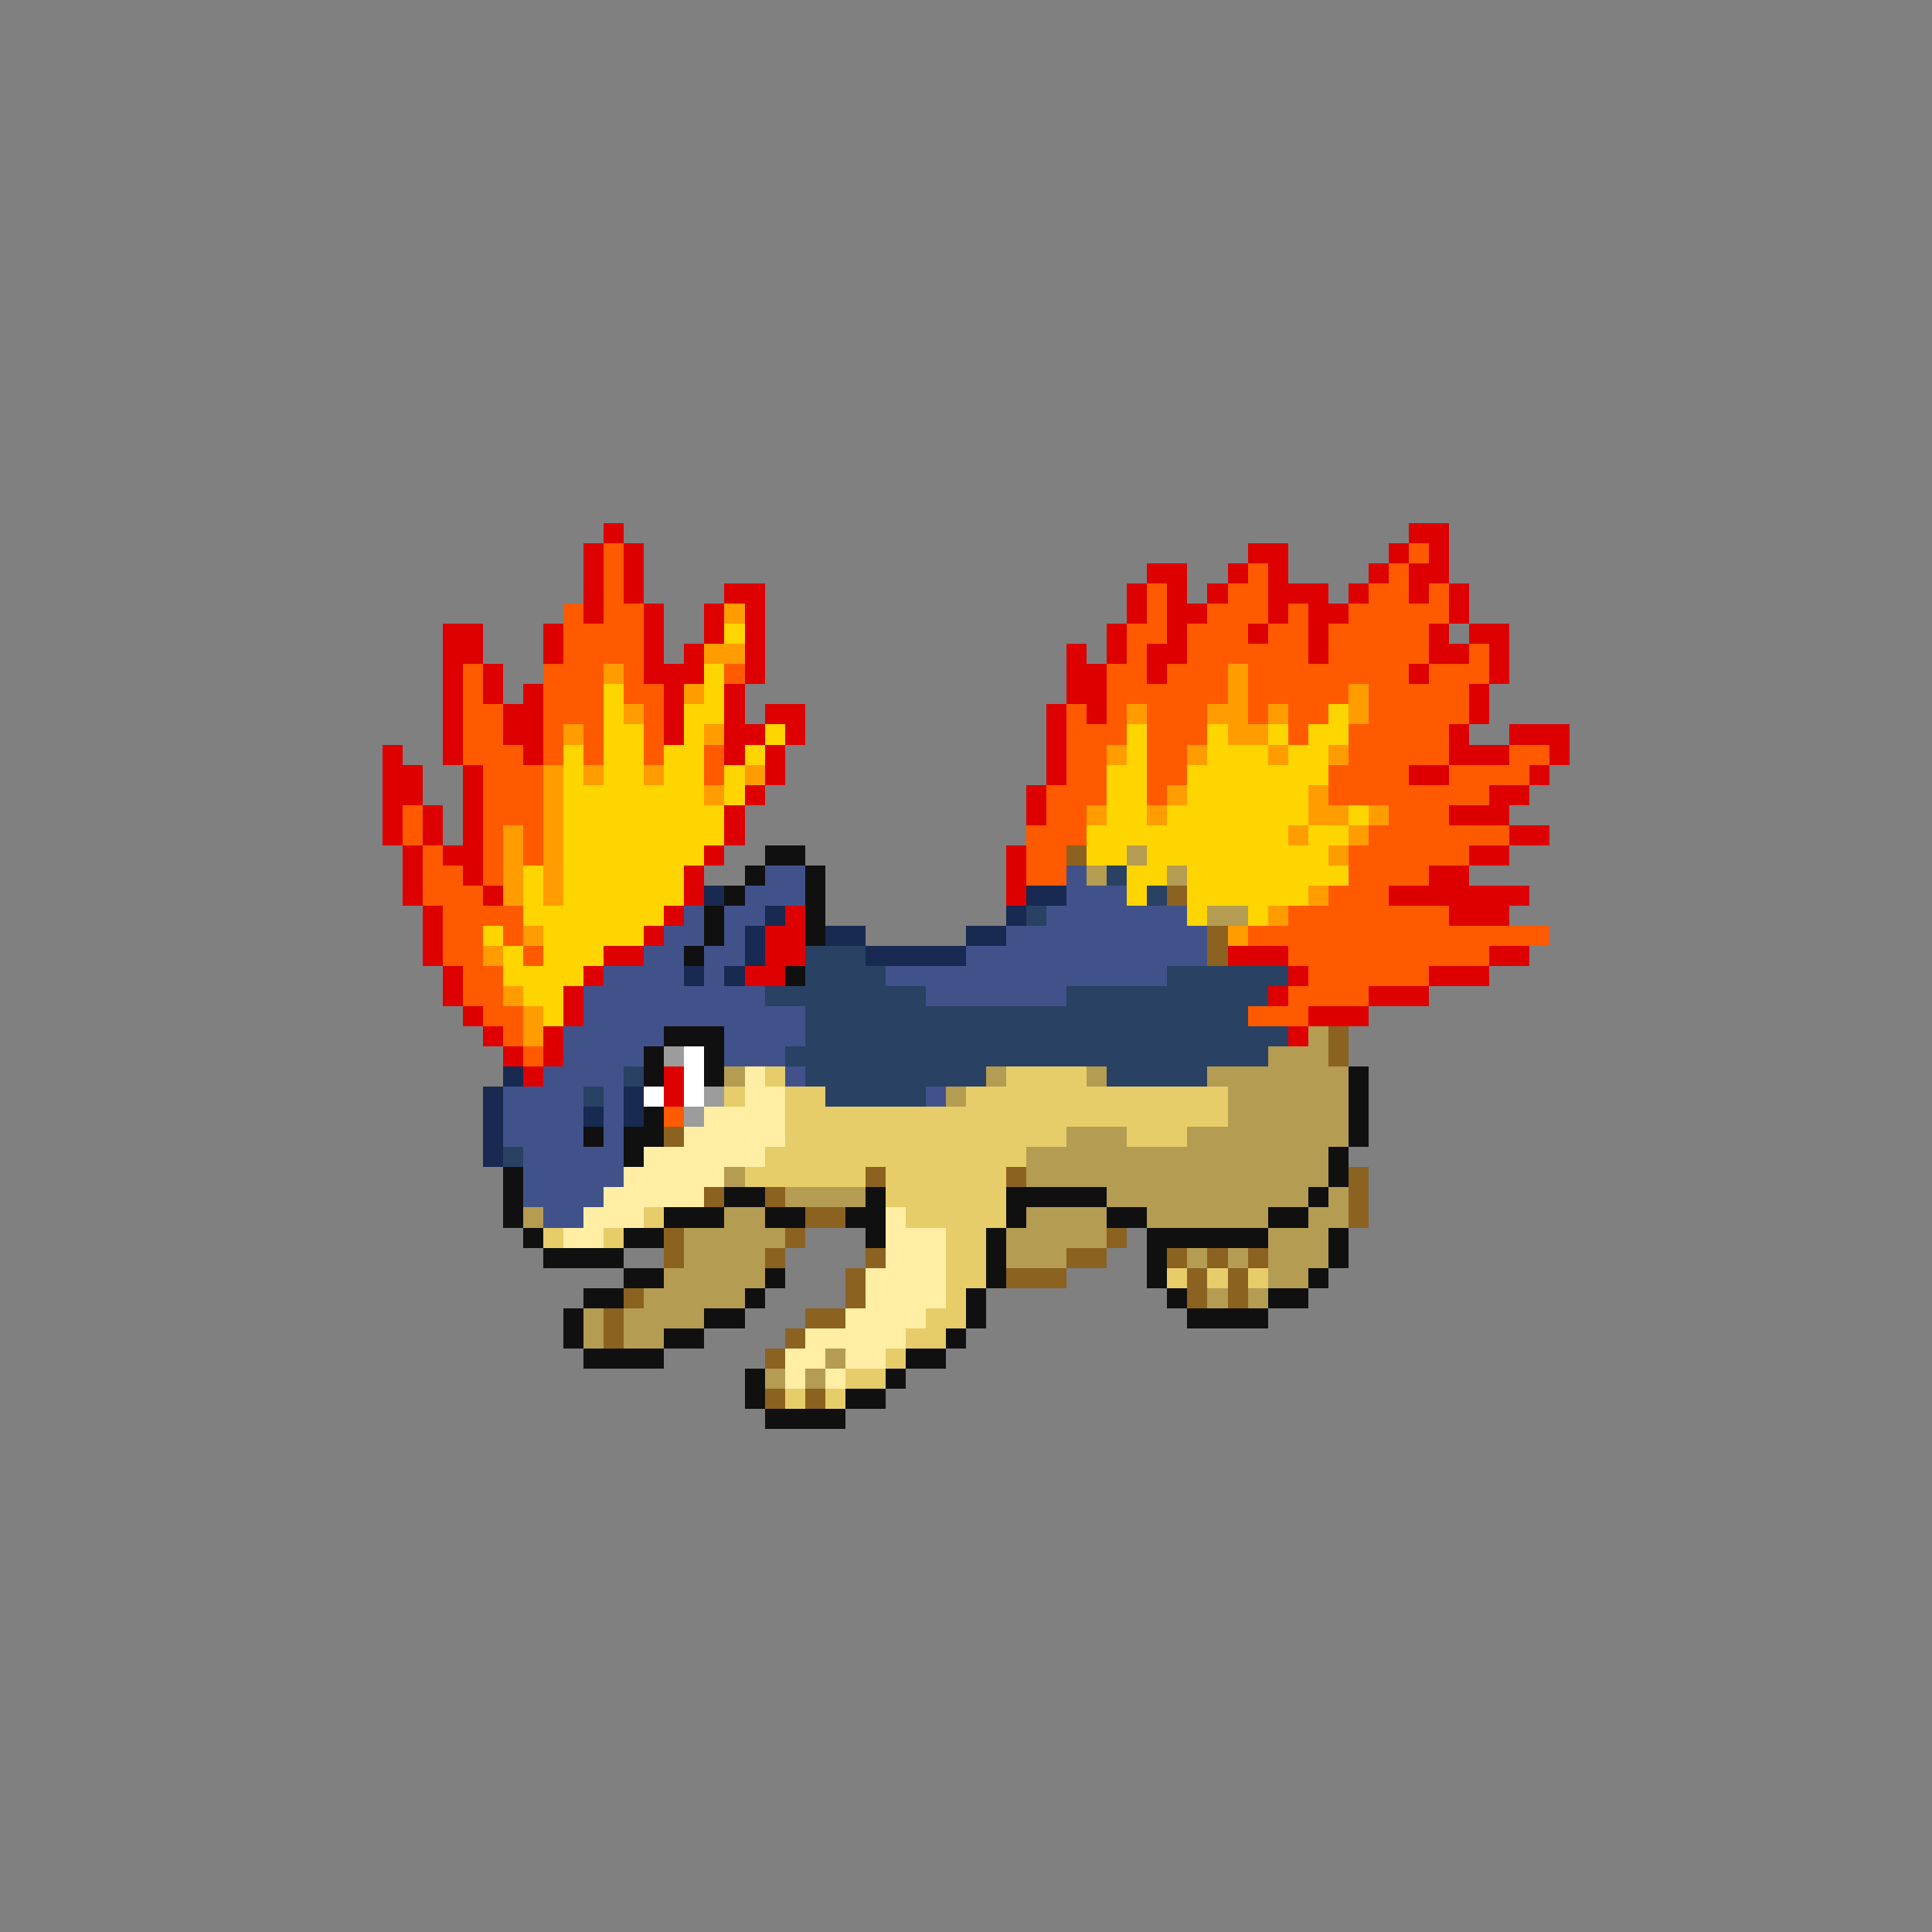 <svg xmlns="http://www.w3.org/2000/svg" viewBox="0 -0.5 96 96" shape-rendering="crispEdges">
<rect x="0" y="-0.5" width="96" height="96" fill="#808080" stroke="none"/>
<path stroke="#de0000" d="M30 26h1M70 26h2M29 27h1M31 27h1M62 27h2M69 27h1M71 27h1M29 28h1M31 28h1M57 28h2M61 28h1M63 28h1M68 28h1M70 28h2M29 29h1M31 29h1M36 29h2M56 29h1M58 29h1M60 29h1M63 29h3M67 29h1M70 29h1M72 29h1M29 30h1M32 30h1M35 30h1M37 30h1M56 30h1M58 30h2M63 30h1M65 30h2M72 30h1M22 31h2M27 31h1M32 31h1M35 31h1M37 31h1M55 31h1M58 31h1M62 31h1M65 31h1M71 31h1M73 31h2M22 32h2M27 32h1M32 32h1M34 32h1M37 32h1M53 32h1M55 32h1M57 32h2M65 32h1M71 32h2M74 32h1M22 33h1M24 33h1M32 33h3M37 33h1M53 33h2M57 33h1M70 33h1M74 33h1M22 34h1M24 34h1M26 34h1M33 34h1M36 34h1M53 34h2M73 34h1M22 35h1M25 35h2M33 35h1M36 35h1M38 35h2M52 35h1M54 35h1M73 35h1M22 36h1M25 36h2M33 36h1M36 36h2M39 36h1M52 36h1M72 36h1M75 36h3M19 37h1M22 37h1M26 37h1M36 37h1M38 37h1M52 37h1M72 37h3M77 37h1M19 38h2M23 38h1M38 38h1M52 38h1M70 38h2M76 38h1M19 39h2M23 39h1M37 39h1M51 39h1M74 39h2M19 40h1M21 40h1M23 40h1M36 40h1M51 40h1M72 40h3M19 41h1M21 41h1M23 41h1M36 41h1M75 41h2M20 42h1M22 42h2M35 42h1M50 42h1M73 42h2M20 43h1M23 43h1M34 43h1M50 43h1M71 43h2M20 44h1M24 44h1M34 44h1M50 44h1M69 44h7M21 45h1M33 45h1M39 45h1M72 45h3M21 46h1M32 46h1M38 46h2M21 47h1M30 47h2M38 47h2M61 47h3M74 47h2M22 48h1M29 48h1M37 48h2M64 48h1M71 48h3M22 49h1M28 49h1M63 49h1M68 49h3M23 50h1M28 50h1M65 50h3M24 51h1M27 51h1M64 51h1M25 52h1M27 52h1M26 53h1M33 53h1M33 54h1" />
<path stroke="#ff5a00" d="M30 27h1M70 27h1M30 28h1M62 28h1M69 28h1M30 29h1M57 29h1M61 29h2M68 29h2M71 29h1M28 30h1M30 30h2M57 30h1M60 30h3M64 30h1M67 30h5M28 31h4M56 31h2M59 31h3M63 31h2M66 31h5M28 32h4M56 32h1M59 32h6M66 32h5M73 32h1M23 33h1M27 33h3M31 33h1M36 33h1M55 33h2M58 33h3M62 33h8M71 33h3M23 34h1M27 34h3M31 34h2M55 34h6M62 34h5M68 34h5M23 35h2M27 35h3M32 35h1M53 35h1M55 35h1M57 35h3M62 35h1M64 35h2M68 35h5M23 36h2M27 36h1M29 36h1M32 36h1M53 36h3M57 36h3M64 36h1M67 36h5M23 37h3M27 37h1M29 37h1M32 37h1M35 37h1M53 37h2M57 37h2M67 37h5M75 37h2M24 38h3M35 38h1M53 38h2M57 38h2M66 38h4M72 38h4M24 39h3M52 39h3M57 39h1M66 39h8M20 40h1M24 40h3M52 40h2M69 40h3M20 41h1M24 41h1M26 41h1M51 41h3M68 41h7M21 42h1M24 42h1M26 42h1M51 42h2M67 42h6M21 43h2M24 43h1M51 43h2M67 43h4M21 44h3M66 44h3M22 45h4M64 45h8M22 46h2M25 46h1M62 46h15M22 47h2M26 47h1M64 47h10M23 48h2M65 48h6M23 49h2M64 49h4M24 50h2M62 50h3M25 51h1M26 52h1M33 55h1" />
<path stroke="#ff9c00" d="M36 30h1M35 32h2M30 33h1M61 33h1M34 34h1M61 34h1M67 34h1M31 35h1M56 35h1M60 35h2M63 35h1M67 35h1M28 36h1M35 36h1M61 36h2M55 37h1M59 37h1M63 37h1M66 37h1M27 38h1M29 38h1M32 38h1M37 38h1M27 39h1M35 39h1M58 39h1M65 39h1M27 40h1M54 40h1M57 40h1M65 40h2M68 40h1M25 41h1M27 41h1M64 41h1M67 41h1M25 42h1M27 42h1M66 42h1M25 43h1M27 43h1M25 44h1M27 44h1M65 44h1M63 45h1M26 46h1M61 46h1M24 47h1M25 49h1M26 50h1M26 51h1" />
<path stroke="#ffd500" d="M36 31h1M35 33h1M30 34h1M35 34h1M30 35h1M34 35h2M66 35h1M30 36h2M34 36h1M38 36h1M56 36h1M60 36h1M63 36h1M65 36h2M28 37h1M30 37h2M33 37h2M37 37h1M56 37h1M60 37h3M64 37h2M28 38h1M30 38h2M33 38h2M36 38h1M55 38h2M59 38h7M28 39h7M36 39h1M55 39h2M59 39h6M28 40h8M55 40h2M58 40h7M67 40h1M28 41h8M54 41h10M65 41h2M28 42h7M54 42h2M57 42h9M26 43h1M28 43h6M56 43h2M59 43h8M26 44h1M28 44h6M56 44h1M59 44h6M26 45h7M59 45h1M62 45h1M24 46h1M27 46h5M25 47h1M27 47h3M25 48h4M26 49h2M27 50h1" />
<path stroke="#101010" d="M38 42h2M37 43h1M40 43h1M36 44h1M40 44h1M35 45h1M40 45h1M35 46h1M40 46h1M34 47h1M39 48h1M33 51h3M32 52h1M35 52h1M32 53h1M35 53h1M67 53h1M67 54h1M32 55h1M67 55h1M29 56h1M31 56h2M67 56h1M31 57h1M66 57h1M25 58h1M66 58h1M25 59h1M36 59h2M43 59h1M50 59h5M65 59h1M25 60h1M33 60h3M38 60h2M42 60h2M50 60h1M55 60h2M63 60h2M26 61h1M31 61h2M43 61h1M49 61h1M57 61h6M66 61h1M27 62h4M49 62h1M57 62h1M66 62h1M31 63h2M38 63h1M49 63h1M57 63h1M65 63h1M29 64h2M37 64h1M48 64h1M58 64h1M63 64h2M28 65h1M35 65h2M48 65h1M59 65h4M28 66h1M33 66h2M47 66h1M29 67h4M45 67h2M37 68h1M44 68h1M37 69h1M42 69h2M38 70h4" />
<path stroke="#8b6220" d="M53 42h1M58 44h1M60 46h1M60 47h1M66 51h1M66 52h1M33 56h1M43 58h1M50 58h1M67 58h1M35 59h1M38 59h1M67 59h1M40 60h2M67 60h1M33 61h1M39 61h1M55 61h1M33 62h1M38 62h1M43 62h1M53 62h2M58 62h1M60 62h1M62 62h1M42 63h1M50 63h3M59 63h1M61 63h1M31 64h1M42 64h1M59 64h1M61 64h1M30 65h1M40 65h2M30 66h1M39 66h1M38 67h1M38 69h1M40 69h1" />
<path stroke="#b49c52" d="M56 42h1M54 43h1M58 43h1M60 45h2M65 51h1M63 52h3M36 53h1M49 53h1M54 53h1M60 53h7M47 54h1M61 54h6M61 55h6M53 56h3M59 56h8M51 57h15M36 58h1M51 58h15M39 59h4M55 59h10M66 59h1M26 60h1M36 60h2M51 60h4M57 60h6M65 60h2M34 61h5M50 61h5M63 61h3M34 62h4M50 62h3M59 62h1M61 62h1M63 62h3M33 63h5M63 63h2M32 64h5M60 64h1M62 64h1M29 65h1M31 65h4M29 66h1M31 66h2M41 67h1M38 68h1M40 68h1" />
<path stroke="#41528b" d="M38 43h2M53 43h1M37 44h3M53 44h3M34 45h1M36 45h2M52 45h7M33 46h2M36 46h1M50 46h10M32 47h2M35 47h2M48 47h12M30 48h4M35 48h1M44 48h14M29 49h9M46 49h7M29 50h11M28 51h5M36 51h4M28 52h4M36 52h3M27 53h4M39 53h1M25 54h4M30 54h1M46 54h1M25 55h4M30 55h1M25 56h4M30 56h1M26 57h5M26 58h5M26 59h4M27 60h2" />
<path stroke="#294162" d="M55 43h1M57 44h1M51 45h1M40 47h3M40 48h4M58 48h6M38 49h8M53 49h10M40 50h22M40 51h24M39 52h24M31 53h1M40 53h9M55 53h5M29 54h1M41 54h5M25 57h1" />
<path stroke="#182952" d="M35 44h1M51 44h2M38 45h1M50 45h1M37 46h1M41 46h2M48 46h2M37 47h1M43 47h5M34 48h1M36 48h1M25 53h1M24 54h1M31 54h1M24 55h1M29 55h1M31 55h1M24 56h1M24 57h1" />
<path stroke="#9c9c9c" d="M33 52h1M35 54h1M34 55h1" />
<path stroke="#ffffff" d="M34 52h1M34 53h1M32 54h1M34 54h1" />
<path stroke="#ffeea4" d="M37 53h1M37 54h2M35 55h4M34 56h5M32 57h6M31 58h5M30 59h5M29 60h3M44 60h1M28 61h2M44 61h3M44 62h3M43 63h4M43 64h4M42 65h4M40 66h5M39 67h2M42 67h2M39 68h1M41 68h1" />
<path stroke="#e6cd6a" d="M38 53h1M50 53h4M36 54h1M39 54h2M48 54h13M39 55h22M39 56h14M56 56h3M38 57h13M37 58h6M44 58h6M44 59h6M32 60h1M45 60h5M27 61h1M30 61h1M47 61h2M47 62h2M47 63h2M58 63h1M60 63h1M62 63h1M47 64h1M46 65h2M45 66h2M44 67h1M42 68h2M39 69h1M41 69h1" />
</svg>